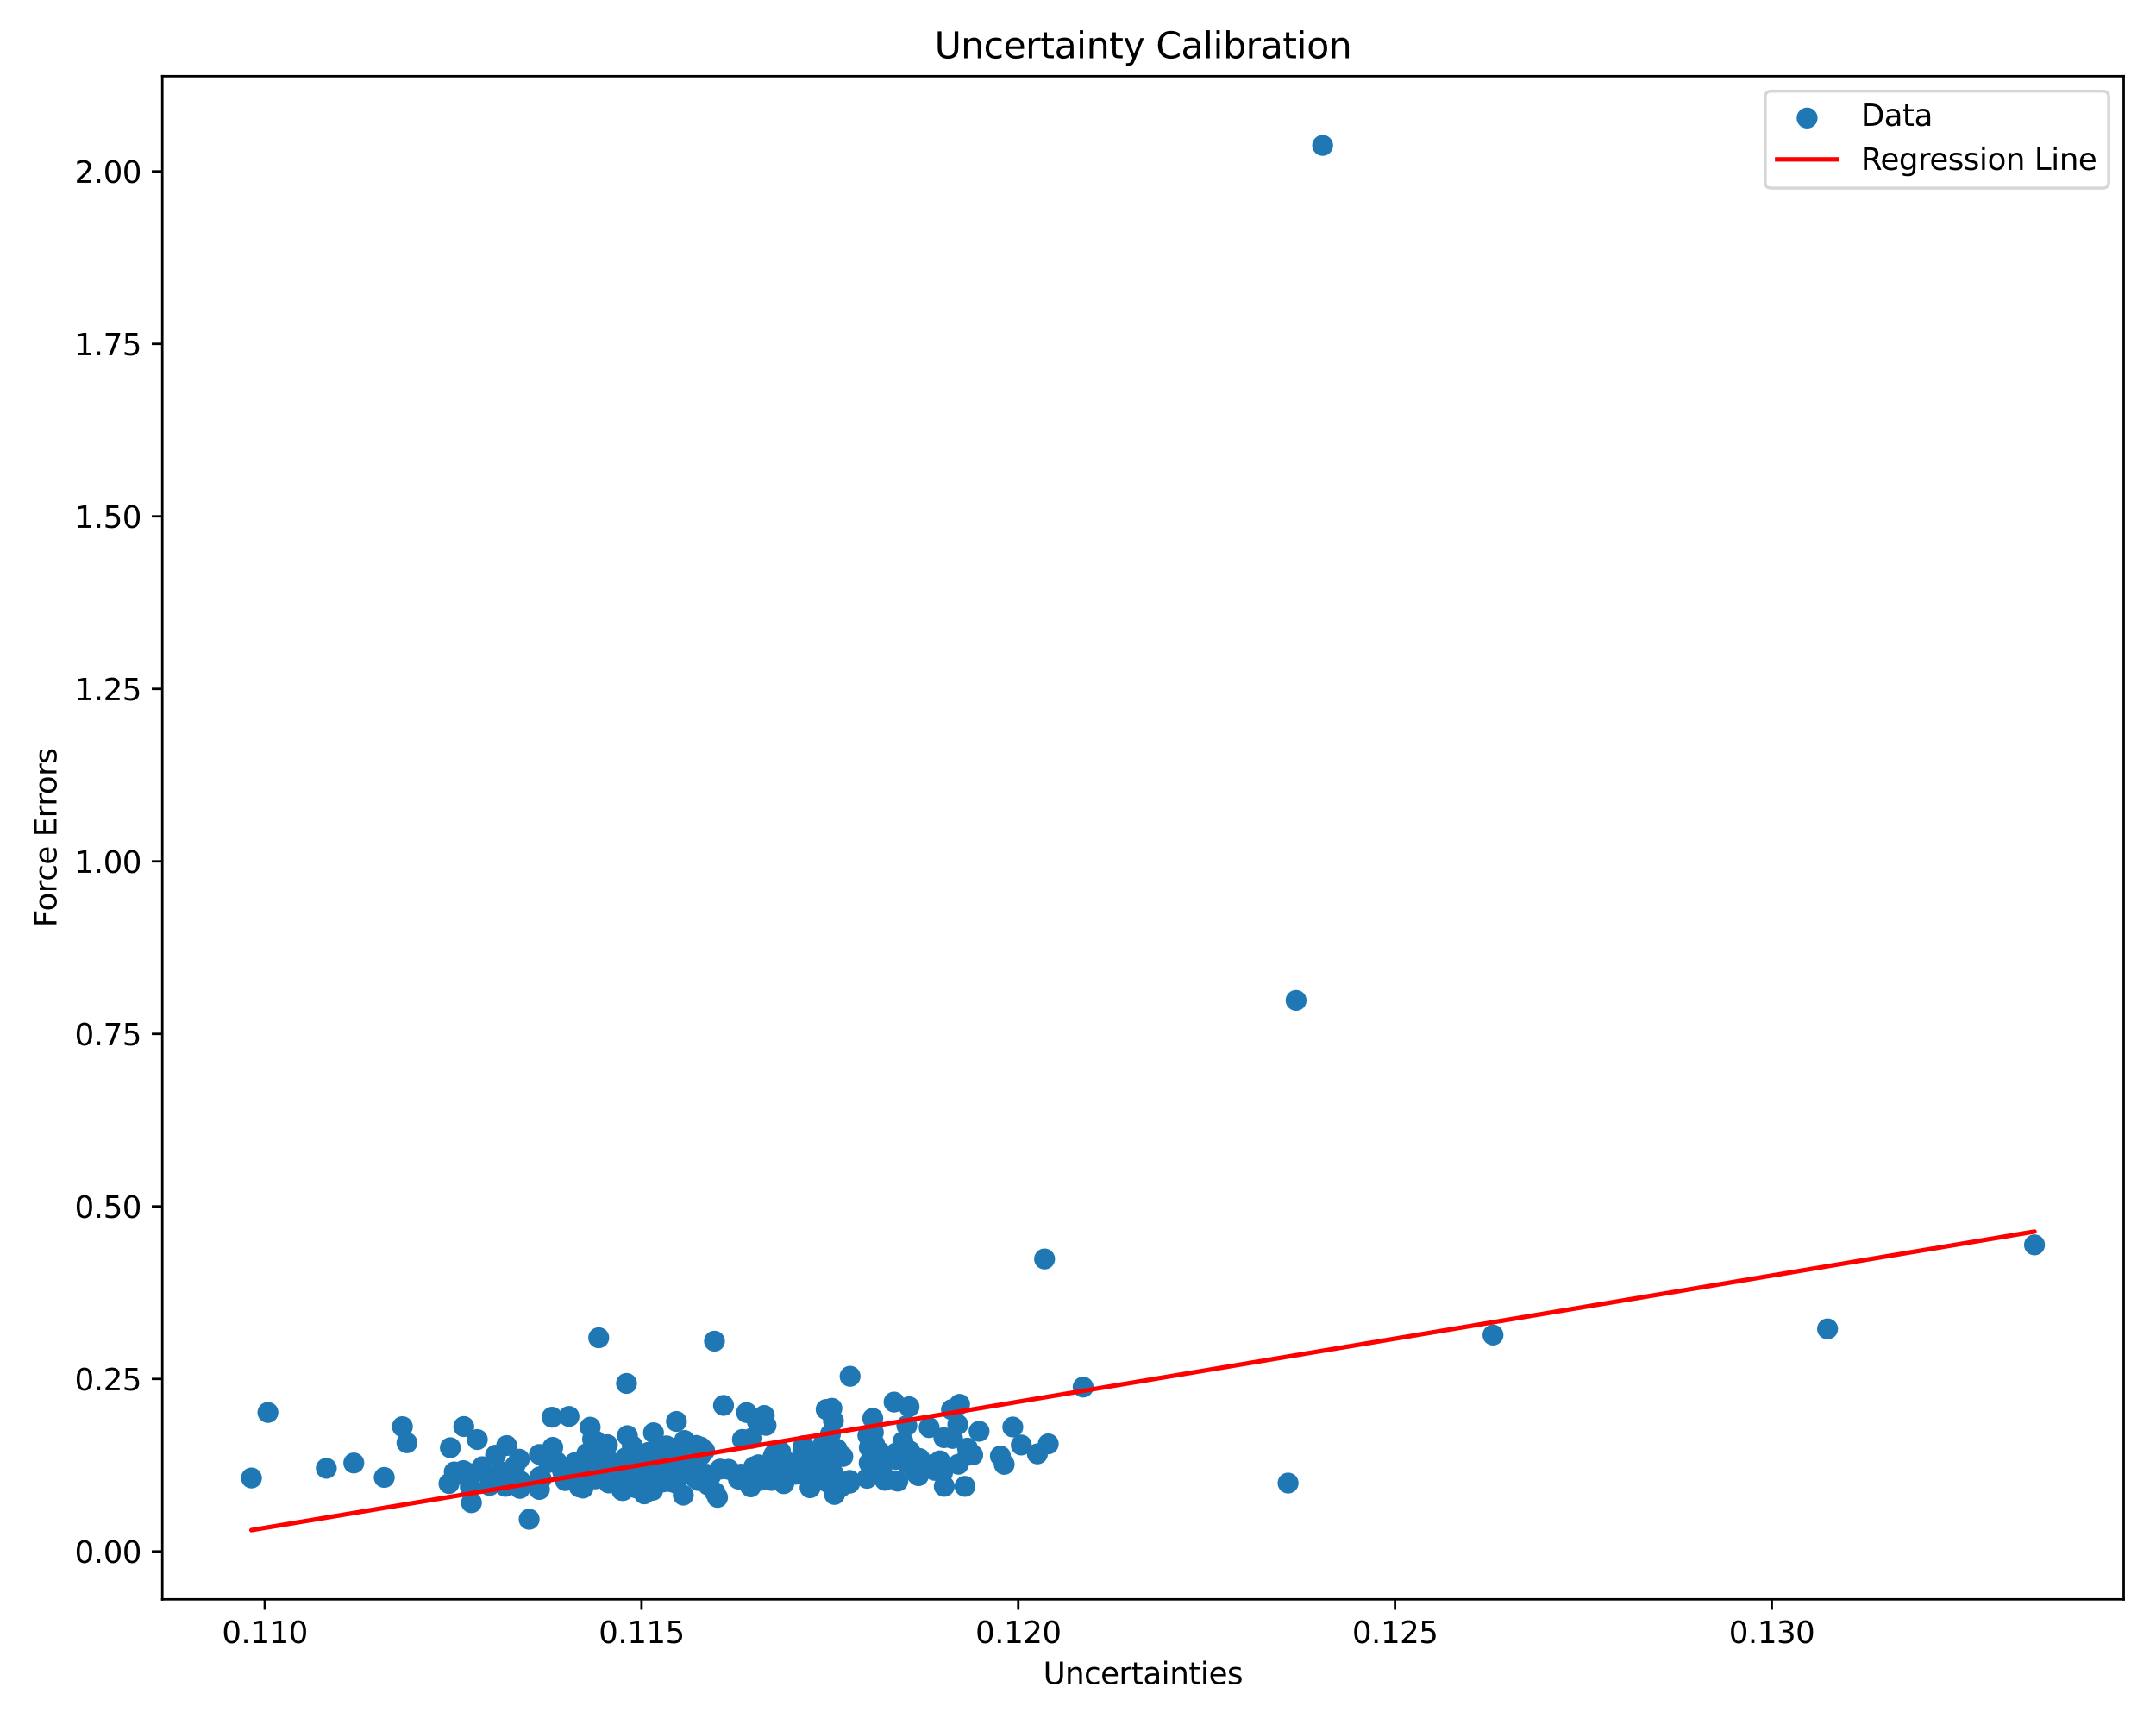 <?xml version="1.0" encoding="utf-8" standalone="no"?>
<!DOCTYPE svg PUBLIC "-//W3C//DTD SVG 1.1//EN"
  "http://www.w3.org/Graphics/SVG/1.1/DTD/svg11.dtd">
<svg xmlns:xlink="http://www.w3.org/1999/xlink" width="720pt" height="576pt" viewBox="0 0 720 576" xmlns="http://www.w3.org/2000/svg" version="1.1">
 <defs>
  <style type="text/css">*{stroke-linejoin: round; stroke-linecap: butt}</style>
 </defs>
 <g id="figure_1">
  <g id="patch_1">
   <path d="M 0 576 
L 720 576 
L 720 0 
L 0 0 
z
" style="fill: #ffffff"/>
  </g>
  <g id="axes_1">
   <g id="patch_2">
    <path d="M 54.2 534.04 
L 709.2 534.04 
L 709.2 25.44 
L 54.2 25.44 
z
" style="fill: #ffffff"/>
   </g>
   <g id="PathCollection_1">
    <defs>
     <path id="mfb3b7085a2" d="M 0 3 
C 0.796 3 1.559 2.684 2.121 2.121 
C 2.684 1.559 3 0.796 3 0 
C 3 -0.796 2.684 -1.559 2.121 -2.121 
C 1.559 -2.684 0.796 -3 0 -3 
C -0.796 -3 -1.559 -2.684 -2.121 -2.121 
C -2.684 -1.559 -3 -0.796 -3 0 
C -3 0.796 -2.684 1.559 -2.121 2.121 
C -1.559 2.684 -0.796 3 0 3 
z
" style="stroke: #1f77b4"/>
    </defs>
    <g clip-path="url(#p551c40f879)">
     <use xlink:href="#mfb3b7085a2" x="154.751" y="491.063" style="fill: #1f77b4; stroke: #1f77b4"/>
     <use xlink:href="#mfb3b7085a2" x="197.145" y="490.647" style="fill: #1f77b4; stroke: #1f77b4"/>
     <use xlink:href="#mfb3b7085a2" x="323.086" y="483.551" style="fill: #1f77b4; stroke: #1f77b4"/>
     <use xlink:href="#mfb3b7085a2" x="188.054" y="491.786" style="fill: #1f77b4; stroke: #1f77b4"/>
     <use xlink:href="#mfb3b7085a2" x="221.196" y="489.85" style="fill: #1f77b4; stroke: #1f77b4"/>
     <use xlink:href="#mfb3b7085a2" x="209.722" y="492.054" style="fill: #1f77b4; stroke: #1f77b4"/>
     <use xlink:href="#mfb3b7085a2" x="299.818" y="494.572" style="fill: #1f77b4; stroke: #1f77b4"/>
     <use xlink:href="#mfb3b7085a2" x="243.31" y="490.627" style="fill: #1f77b4; stroke: #1f77b4"/>
     <use xlink:href="#mfb3b7085a2" x="361.715" y="463.162" style="fill: #1f77b4; stroke: #1f77b4"/>
     <use xlink:href="#mfb3b7085a2" x="218.993" y="485.106" style="fill: #1f77b4; stroke: #1f77b4"/>
     <use xlink:href="#mfb3b7085a2" x="299.684" y="485.17" style="fill: #1f77b4; stroke: #1f77b4"/>
     <use xlink:href="#mfb3b7085a2" x="303.024" y="488.7" style="fill: #1f77b4; stroke: #1f77b4"/>
     <use xlink:href="#mfb3b7085a2" x="191.927" y="488.414" style="fill: #1f77b4; stroke: #1f77b4"/>
     <use xlink:href="#mfb3b7085a2" x="188.784" y="494.39" style="fill: #1f77b4; stroke: #1f77b4"/>
     <use xlink:href="#mfb3b7085a2" x="193.306" y="490.837" style="fill: #1f77b4; stroke: #1f77b4"/>
     <use xlink:href="#mfb3b7085a2" x="195.043" y="493.165" style="fill: #1f77b4; stroke: #1f77b4"/>
     <use xlink:href="#mfb3b7085a2" x="163.491" y="496.031" style="fill: #1f77b4; stroke: #1f77b4"/>
     <use xlink:href="#mfb3b7085a2" x="301.539" y="481.338" style="fill: #1f77b4; stroke: #1f77b4"/>
     <use xlink:href="#mfb3b7085a2" x="171.907" y="489.589" style="fill: #1f77b4; stroke: #1f77b4"/>
     <use xlink:href="#mfb3b7085a2" x="277.332" y="478.87" style="fill: #1f77b4; stroke: #1f77b4"/>
     <use xlink:href="#mfb3b7085a2" x="259.261" y="489.686" style="fill: #1f77b4; stroke: #1f77b4"/>
     <use xlink:href="#mfb3b7085a2" x="290.251" y="488.476" style="fill: #1f77b4; stroke: #1f77b4"/>
     <use xlink:href="#mfb3b7085a2" x="314.734" y="491.836" style="fill: #1f77b4; stroke: #1f77b4"/>
     <use xlink:href="#mfb3b7085a2" x="292.039" y="482.153" style="fill: #1f77b4; stroke: #1f77b4"/>
     <use xlink:href="#mfb3b7085a2" x="215.159" y="498.829" style="fill: #1f77b4; stroke: #1f77b4"/>
     <use xlink:href="#mfb3b7085a2" x="180.136" y="497.357" style="fill: #1f77b4; stroke: #1f77b4"/>
     <use xlink:href="#mfb3b7085a2" x="203.239" y="495.18" style="fill: #1f77b4; stroke: #1f77b4"/>
     <use xlink:href="#mfb3b7085a2" x="216.223" y="493.645" style="fill: #1f77b4; stroke: #1f77b4"/>
     <use xlink:href="#mfb3b7085a2" x="198.776" y="493.813" style="fill: #1f77b4; stroke: #1f77b4"/>
     <use xlink:href="#mfb3b7085a2" x="295.516" y="494.299" style="fill: #1f77b4; stroke: #1f77b4"/>
     <use xlink:href="#mfb3b7085a2" x="167.497" y="491.516" style="fill: #1f77b4; stroke: #1f77b4"/>
     <use xlink:href="#mfb3b7085a2" x="194.711" y="496.895" style="fill: #1f77b4; stroke: #1f77b4"/>
     <use xlink:href="#mfb3b7085a2" x="202.647" y="486.77" style="fill: #1f77b4; stroke: #1f77b4"/>
     <use xlink:href="#mfb3b7085a2" x="163.745" y="493.989" style="fill: #1f77b4; stroke: #1f77b4"/>
     <use xlink:href="#mfb3b7085a2" x="188.919" y="492.996" style="fill: #1f77b4; stroke: #1f77b4"/>
     <use xlink:href="#mfb3b7085a2" x="228.592" y="480.985" style="fill: #1f77b4; stroke: #1f77b4"/>
     <use xlink:href="#mfb3b7085a2" x="212.208" y="496.771" style="fill: #1f77b4; stroke: #1f77b4"/>
     <use xlink:href="#mfb3b7085a2" x="211.934" y="494.602" style="fill: #1f77b4; stroke: #1f77b4"/>
     <use xlink:href="#mfb3b7085a2" x="197.624" y="493.731" style="fill: #1f77b4; stroke: #1f77b4"/>
     <use xlink:href="#mfb3b7085a2" x="320.021" y="488.935" style="fill: #1f77b4; stroke: #1f77b4"/>
     <use xlink:href="#mfb3b7085a2" x="274.101" y="491.233" style="fill: #1f77b4; stroke: #1f77b4"/>
     <use xlink:href="#mfb3b7085a2" x="210.151" y="488.509" style="fill: #1f77b4; stroke: #1f77b4"/>
     <use xlink:href="#mfb3b7085a2" x="211.952" y="493.546" style="fill: #1f77b4; stroke: #1f77b4"/>
     <use xlink:href="#mfb3b7085a2" x="230.446" y="490.575" style="fill: #1f77b4; stroke: #1f77b4"/>
     <use xlink:href="#mfb3b7085a2" x="250.677" y="496.483" style="fill: #1f77b4; stroke: #1f77b4"/>
     <use xlink:href="#mfb3b7085a2" x="214.115" y="490.766" style="fill: #1f77b4; stroke: #1f77b4"/>
     <use xlink:href="#mfb3b7085a2" x="498.586" y="445.778" style="fill: #1f77b4; stroke: #1f77b4"/>
     <use xlink:href="#mfb3b7085a2" x="246.584" y="493.875" style="fill: #1f77b4; stroke: #1f77b4"/>
     <use xlink:href="#mfb3b7085a2" x="335.351" y="488.968" style="fill: #1f77b4; stroke: #1f77b4"/>
     <use xlink:href="#mfb3b7085a2" x="271.98" y="494.856" style="fill: #1f77b4; stroke: #1f77b4"/>
     <use xlink:href="#mfb3b7085a2" x="236.46" y="495.873" style="fill: #1f77b4; stroke: #1f77b4"/>
     <use xlink:href="#mfb3b7085a2" x="216.554" y="484.975" style="fill: #1f77b4; stroke: #1f77b4"/>
     <use xlink:href="#mfb3b7085a2" x="259.838" y="486.141" style="fill: #1f77b4; stroke: #1f77b4"/>
     <use xlink:href="#mfb3b7085a2" x="265.315" y="488.661" style="fill: #1f77b4; stroke: #1f77b4"/>
     <use xlink:href="#mfb3b7085a2" x="251.743" y="489.773" style="fill: #1f77b4; stroke: #1f77b4"/>
     <use xlink:href="#mfb3b7085a2" x="208.916" y="486.759" style="fill: #1f77b4; stroke: #1f77b4"/>
     <use xlink:href="#mfb3b7085a2" x="209.516" y="479.377" style="fill: #1f77b4; stroke: #1f77b4"/>
     <use xlink:href="#mfb3b7085a2" x="265.776" y="492.274" style="fill: #1f77b4; stroke: #1f77b4"/>
     <use xlink:href="#mfb3b7085a2" x="253.849" y="494.331" style="fill: #1f77b4; stroke: #1f77b4"/>
     <use xlink:href="#mfb3b7085a2" x="275.896" y="470.643" style="fill: #1f77b4; stroke: #1f77b4"/>
     <use xlink:href="#mfb3b7085a2" x="134.378" y="476.377" style="fill: #1f77b4; stroke: #1f77b4"/>
     <use xlink:href="#mfb3b7085a2" x="208.17" y="493.206" style="fill: #1f77b4; stroke: #1f77b4"/>
     <use xlink:href="#mfb3b7085a2" x="277.817" y="470.245" style="fill: #1f77b4; stroke: #1f77b4"/>
     <use xlink:href="#mfb3b7085a2" x="291.655" y="478.29" style="fill: #1f77b4; stroke: #1f77b4"/>
     <use xlink:href="#mfb3b7085a2" x="225.891" y="474.634" style="fill: #1f77b4; stroke: #1f77b4"/>
     <use xlink:href="#mfb3b7085a2" x="610.319" y="443.734" style="fill: #1f77b4; stroke: #1f77b4"/>
     <use xlink:href="#mfb3b7085a2" x="207.679" y="497.687" style="fill: #1f77b4; stroke: #1f77b4"/>
     <use xlink:href="#mfb3b7085a2" x="233.16" y="494.347" style="fill: #1f77b4; stroke: #1f77b4"/>
     <use xlink:href="#mfb3b7085a2" x="159.401" y="480.681" style="fill: #1f77b4; stroke: #1f77b4"/>
     <use xlink:href="#mfb3b7085a2" x="318.099" y="480.302" style="fill: #1f77b4; stroke: #1f77b4"/>
     <use xlink:href="#mfb3b7085a2" x="157.444" y="501.773" style="fill: #1f77b4; stroke: #1f77b4"/>
     <use xlink:href="#mfb3b7085a2" x="185.927" y="488.151" style="fill: #1f77b4; stroke: #1f77b4"/>
     <use xlink:href="#mfb3b7085a2" x="211.162" y="482.727" style="fill: #1f77b4; stroke: #1f77b4"/>
     <use xlink:href="#mfb3b7085a2" x="202.838" y="482.399" style="fill: #1f77b4; stroke: #1f77b4"/>
     <use xlink:href="#mfb3b7085a2" x="208.099" y="497.687" style="fill: #1f77b4; stroke: #1f77b4"/>
     <use xlink:href="#mfb3b7085a2" x="220.04" y="483.974" style="fill: #1f77b4; stroke: #1f77b4"/>
     <use xlink:href="#mfb3b7085a2" x="230.669" y="489.405" style="fill: #1f77b4; stroke: #1f77b4"/>
     <use xlink:href="#mfb3b7085a2" x="221.49" y="494.827" style="fill: #1f77b4; stroke: #1f77b4"/>
     <use xlink:href="#mfb3b7085a2" x="89.471" y="471.636" style="fill: #1f77b4; stroke: #1f77b4"/>
     <use xlink:href="#mfb3b7085a2" x="118.148" y="488.512" style="fill: #1f77b4; stroke: #1f77b4"/>
     <use xlink:href="#mfb3b7085a2" x="157.825" y="492.069" style="fill: #1f77b4; stroke: #1f77b4"/>
     <use xlink:href="#mfb3b7085a2" x="294.652" y="492.013" style="fill: #1f77b4; stroke: #1f77b4"/>
     <use xlink:href="#mfb3b7085a2" x="149.942" y="495.373" style="fill: #1f77b4; stroke: #1f77b4"/>
     <use xlink:href="#mfb3b7085a2" x="234.073" y="485.912" style="fill: #1f77b4; stroke: #1f77b4"/>
     <use xlink:href="#mfb3b7085a2" x="350.068" y="482.132" style="fill: #1f77b4; stroke: #1f77b4"/>
     <use xlink:href="#mfb3b7085a2" x="274.015" y="491.968" style="fill: #1f77b4; stroke: #1f77b4"/>
     <use xlink:href="#mfb3b7085a2" x="326.966" y="477.922" style="fill: #1f77b4; stroke: #1f77b4"/>
     <use xlink:href="#mfb3b7085a2" x="303.585" y="469.737" style="fill: #1f77b4; stroke: #1f77b4"/>
     <use xlink:href="#mfb3b7085a2" x="283.892" y="459.555" style="fill: #1f77b4; stroke: #1f77b4"/>
     <use xlink:href="#mfb3b7085a2" x="225.841" y="495.306" style="fill: #1f77b4; stroke: #1f77b4"/>
     <use xlink:href="#mfb3b7085a2" x="236.034" y="492.268" style="fill: #1f77b4; stroke: #1f77b4"/>
     <use xlink:href="#mfb3b7085a2" x="248.536" y="494.277" style="fill: #1f77b4; stroke: #1f77b4"/>
     <use xlink:href="#mfb3b7085a2" x="278.679" y="499.02" style="fill: #1f77b4; stroke: #1f77b4"/>
     <use xlink:href="#mfb3b7085a2" x="235.299" y="484.39" style="fill: #1f77b4; stroke: #1f77b4"/>
     <use xlink:href="#mfb3b7085a2" x="289.559" y="493.634" style="fill: #1f77b4; stroke: #1f77b4"/>
     <use xlink:href="#mfb3b7085a2" x="261.747" y="495.422" style="fill: #1f77b4; stroke: #1f77b4"/>
     <use xlink:href="#mfb3b7085a2" x="315.341" y="496.304" style="fill: #1f77b4; stroke: #1f77b4"/>
     <use xlink:href="#mfb3b7085a2" x="108.974" y="490.286" style="fill: #1f77b4; stroke: #1f77b4"/>
     <use xlink:href="#mfb3b7085a2" x="239.616" y="499.996" style="fill: #1f77b4; stroke: #1f77b4"/>
     <use xlink:href="#mfb3b7085a2" x="226.661" y="484.784" style="fill: #1f77b4; stroke: #1f77b4"/>
     <use xlink:href="#mfb3b7085a2" x="184.137" y="485.576" style="fill: #1f77b4; stroke: #1f77b4"/>
     <use xlink:href="#mfb3b7085a2" x="319.86" y="475.666" style="fill: #1f77b4; stroke: #1f77b4"/>
     <use xlink:href="#mfb3b7085a2" x="280.727" y="496.611" style="fill: #1f77b4; stroke: #1f77b4"/>
     <use xlink:href="#mfb3b7085a2" x="172.403" y="493.937" style="fill: #1f77b4; stroke: #1f77b4"/>
     <use xlink:href="#mfb3b7085a2" x="197.427" y="493.566" style="fill: #1f77b4; stroke: #1f77b4"/>
     <use xlink:href="#mfb3b7085a2" x="270.528" y="496.773" style="fill: #1f77b4; stroke: #1f77b4"/>
     <use xlink:href="#mfb3b7085a2" x="267.336" y="491.656" style="fill: #1f77b4; stroke: #1f77b4"/>
     <use xlink:href="#mfb3b7085a2" x="253.318" y="489.104" style="fill: #1f77b4; stroke: #1f77b4"/>
     <use xlink:href="#mfb3b7085a2" x="203.406" y="492.53" style="fill: #1f77b4; stroke: #1f77b4"/>
     <use xlink:href="#mfb3b7085a2" x="168.778" y="496.314" style="fill: #1f77b4; stroke: #1f77b4"/>
     <use xlink:href="#mfb3b7085a2" x="289.833" y="479.342" style="fill: #1f77b4; stroke: #1f77b4"/>
     <use xlink:href="#mfb3b7085a2" x="151.695" y="491.511" style="fill: #1f77b4; stroke: #1f77b4"/>
     <use xlink:href="#mfb3b7085a2" x="278.332" y="492.117" style="fill: #1f77b4; stroke: #1f77b4"/>
     <use xlink:href="#mfb3b7085a2" x="217.976" y="497.635" style="fill: #1f77b4; stroke: #1f77b4"/>
     <use xlink:href="#mfb3b7085a2" x="222.574" y="482.791" style="fill: #1f77b4; stroke: #1f77b4"/>
     <use xlink:href="#mfb3b7085a2" x="180.12" y="485.667" style="fill: #1f77b4; stroke: #1f77b4"/>
     <use xlink:href="#mfb3b7085a2" x="232.101" y="493.456" style="fill: #1f77b4; stroke: #1f77b4"/>
     <use xlink:href="#mfb3b7085a2" x="219.622" y="489.597" style="fill: #1f77b4; stroke: #1f77b4"/>
     <use xlink:href="#mfb3b7085a2" x="238.788" y="498.337" style="fill: #1f77b4; stroke: #1f77b4"/>
     <use xlink:href="#mfb3b7085a2" x="184.351" y="473.227" style="fill: #1f77b4; stroke: #1f77b4"/>
     <use xlink:href="#mfb3b7085a2" x="299.105" y="485.236" style="fill: #1f77b4; stroke: #1f77b4"/>
     <use xlink:href="#mfb3b7085a2" x="255.829" y="475.942" style="fill: #1f77b4; stroke: #1f77b4"/>
     <use xlink:href="#mfb3b7085a2" x="257.59" y="494.333" style="fill: #1f77b4; stroke: #1f77b4"/>
     <use xlink:href="#mfb3b7085a2" x="270.131" y="487.09" style="fill: #1f77b4; stroke: #1f77b4"/>
     <use xlink:href="#mfb3b7085a2" x="275.091" y="481.616" style="fill: #1f77b4; stroke: #1f77b4"/>
     <use xlink:href="#mfb3b7085a2" x="260.652" y="484.692" style="fill: #1f77b4; stroke: #1f77b4"/>
     <use xlink:href="#mfb3b7085a2" x="128.321" y="493.338" style="fill: #1f77b4; stroke: #1f77b4"/>
     <use xlink:href="#mfb3b7085a2" x="306.717" y="492.739" style="fill: #1f77b4; stroke: #1f77b4"/>
     <use xlink:href="#mfb3b7085a2" x="261.927" y="487.616" style="fill: #1f77b4; stroke: #1f77b4"/>
     <use xlink:href="#mfb3b7085a2" x="150.398" y="483.415" style="fill: #1f77b4; stroke: #1f77b4"/>
     <use xlink:href="#mfb3b7085a2" x="190.013" y="472.959" style="fill: #1f77b4; stroke: #1f77b4"/>
     <use xlink:href="#mfb3b7085a2" x="135.903" y="481.76" style="fill: #1f77b4; stroke: #1f77b4"/>
     <use xlink:href="#mfb3b7085a2" x="219.07" y="486.401" style="fill: #1f77b4; stroke: #1f77b4"/>
     <use xlink:href="#mfb3b7085a2" x="228.184" y="499.253" style="fill: #1f77b4; stroke: #1f77b4"/>
     <use xlink:href="#mfb3b7085a2" x="256.191" y="490.479" style="fill: #1f77b4; stroke: #1f77b4"/>
     <use xlink:href="#mfb3b7085a2" x="272.041" y="486.162" style="fill: #1f77b4; stroke: #1f77b4"/>
     <use xlink:href="#mfb3b7085a2" x="225.153" y="490.092" style="fill: #1f77b4; stroke: #1f77b4"/>
     <use xlink:href="#mfb3b7085a2" x="173.288" y="495.808" style="fill: #1f77b4; stroke: #1f77b4"/>
     <use xlink:href="#mfb3b7085a2" x="268.334" y="482.748" style="fill: #1f77b4; stroke: #1f77b4"/>
     <use xlink:href="#mfb3b7085a2" x="207.28" y="493.648" style="fill: #1f77b4; stroke: #1f77b4"/>
     <use xlink:href="#mfb3b7085a2" x="303.827" y="484.502" style="fill: #1f77b4; stroke: #1f77b4"/>
     <use xlink:href="#mfb3b7085a2" x="348.838" y="420.383" style="fill: #1f77b4; stroke: #1f77b4"/>
     <use xlink:href="#mfb3b7085a2" x="220.023" y="484.864" style="fill: #1f77b4; stroke: #1f77b4"/>
     <use xlink:href="#mfb3b7085a2" x="173.812" y="494.559" style="fill: #1f77b4; stroke: #1f77b4"/>
     <use xlink:href="#mfb3b7085a2" x="197.091" y="476.553" style="fill: #1f77b4; stroke: #1f77b4"/>
     <use xlink:href="#mfb3b7085a2" x="83.973" y="493.518" style="fill: #1f77b4; stroke: #1f77b4"/>
     <use xlink:href="#mfb3b7085a2" x="251.113" y="480.229" style="fill: #1f77b4; stroke: #1f77b4"/>
     <use xlink:href="#mfb3b7085a2" x="324.841" y="485.847" style="fill: #1f77b4; stroke: #1f77b4"/>
     <use xlink:href="#mfb3b7085a2" x="312.086" y="490.947" style="fill: #1f77b4; stroke: #1f77b4"/>
     <use xlink:href="#mfb3b7085a2" x="204.658" y="490.677" style="fill: #1f77b4; stroke: #1f77b4"/>
     <use xlink:href="#mfb3b7085a2" x="229.945" y="489.39" style="fill: #1f77b4; stroke: #1f77b4"/>
     <use xlink:href="#mfb3b7085a2" x="247.46" y="492.24" style="fill: #1f77b4; stroke: #1f77b4"/>
     <use xlink:href="#mfb3b7085a2" x="323.21" y="485.952" style="fill: #1f77b4; stroke: #1f77b4"/>
     <use xlink:href="#mfb3b7085a2" x="184.587" y="483.298" style="fill: #1f77b4; stroke: #1f77b4"/>
     <use xlink:href="#mfb3b7085a2" x="195.561" y="490.795" style="fill: #1f77b4; stroke: #1f77b4"/>
     <use xlink:href="#mfb3b7085a2" x="193.508" y="496.541" style="fill: #1f77b4; stroke: #1f77b4"/>
     <use xlink:href="#mfb3b7085a2" x="302.834" y="475.995" style="fill: #1f77b4; stroke: #1f77b4"/>
     <use xlink:href="#mfb3b7085a2" x="234.028" y="483.21" style="fill: #1f77b4; stroke: #1f77b4"/>
     <use xlink:href="#mfb3b7085a2" x="313.862" y="487.802" style="fill: #1f77b4; stroke: #1f77b4"/>
     <use xlink:href="#mfb3b7085a2" x="216.295" y="485.308" style="fill: #1f77b4; stroke: #1f77b4"/>
     <use xlink:href="#mfb3b7085a2" x="187.817" y="491.04" style="fill: #1f77b4; stroke: #1f77b4"/>
     <use xlink:href="#mfb3b7085a2" x="199.037" y="481.24" style="fill: #1f77b4; stroke: #1f77b4"/>
     <use xlink:href="#mfb3b7085a2" x="241.623" y="469.281" style="fill: #1f77b4; stroke: #1f77b4"/>
     <use xlink:href="#mfb3b7085a2" x="214.997" y="486.936" style="fill: #1f77b4; stroke: #1f77b4"/>
     <use xlink:href="#mfb3b7085a2" x="273.741" y="484.923" style="fill: #1f77b4; stroke: #1f77b4"/>
     <use xlink:href="#mfb3b7085a2" x="315.012" y="489.303" style="fill: #1f77b4; stroke: #1f77b4"/>
     <use xlink:href="#mfb3b7085a2" x="198.49" y="483.806" style="fill: #1f77b4; stroke: #1f77b4"/>
     <use xlink:href="#mfb3b7085a2" x="283.718" y="495.266" style="fill: #1f77b4; stroke: #1f77b4"/>
     <use xlink:href="#mfb3b7085a2" x="215.577" y="495.869" style="fill: #1f77b4; stroke: #1f77b4"/>
     <use xlink:href="#mfb3b7085a2" x="247.938" y="480.646" style="fill: #1f77b4; stroke: #1f77b4"/>
     <use xlink:href="#mfb3b7085a2" x="258.151" y="486.495" style="fill: #1f77b4; stroke: #1f77b4"/>
     <use xlink:href="#mfb3b7085a2" x="293.811" y="484.818" style="fill: #1f77b4; stroke: #1f77b4"/>
     <use xlink:href="#mfb3b7085a2" x="218.235" y="478.418" style="fill: #1f77b4; stroke: #1f77b4"/>
     <use xlink:href="#mfb3b7085a2" x="320.45" y="468.925" style="fill: #1f77b4; stroke: #1f77b4"/>
     <use xlink:href="#mfb3b7085a2" x="209.06" y="496.597" style="fill: #1f77b4; stroke: #1f77b4"/>
     <use xlink:href="#mfb3b7085a2" x="199.864" y="488.17" style="fill: #1f77b4; stroke: #1f77b4"/>
     <use xlink:href="#mfb3b7085a2" x="299.094" y="487.35" style="fill: #1f77b4; stroke: #1f77b4"/>
     <use xlink:href="#mfb3b7085a2" x="180.721" y="493.8" style="fill: #1f77b4; stroke: #1f77b4"/>
     <use xlink:href="#mfb3b7085a2" x="199.938" y="446.691" style="fill: #1f77b4; stroke: #1f77b4"/>
     <use xlink:href="#mfb3b7085a2" x="278.32" y="474.413" style="fill: #1f77b4; stroke: #1f77b4"/>
     <use xlink:href="#mfb3b7085a2" x="232.5" y="482.639" style="fill: #1f77b4; stroke: #1f77b4"/>
     <use xlink:href="#mfb3b7085a2" x="205.929" y="492.933" style="fill: #1f77b4; stroke: #1f77b4"/>
     <use xlink:href="#mfb3b7085a2" x="195.932" y="492.387" style="fill: #1f77b4; stroke: #1f77b4"/>
     <use xlink:href="#mfb3b7085a2" x="173.402" y="487.237" style="fill: #1f77b4; stroke: #1f77b4"/>
     <use xlink:href="#mfb3b7085a2" x="237.247" y="492.944" style="fill: #1f77b4; stroke: #1f77b4"/>
     <use xlink:href="#mfb3b7085a2" x="235.687" y="492.815" style="fill: #1f77b4; stroke: #1f77b4"/>
     <use xlink:href="#mfb3b7085a2" x="216.28" y="487.328" style="fill: #1f77b4; stroke: #1f77b4"/>
     <use xlink:href="#mfb3b7085a2" x="238.597" y="447.827" style="fill: #1f77b4; stroke: #1f77b4"/>
     <use xlink:href="#mfb3b7085a2" x="225.576" y="487.389" style="fill: #1f77b4; stroke: #1f77b4"/>
     <use xlink:href="#mfb3b7085a2" x="430.162" y="495.219" style="fill: #1f77b4; stroke: #1f77b4"/>
     <use xlink:href="#mfb3b7085a2" x="283.766" y="494.33" style="fill: #1f77b4; stroke: #1f77b4"/>
     <use xlink:href="#mfb3b7085a2" x="315.22" y="480.052" style="fill: #1f77b4; stroke: #1f77b4"/>
     <use xlink:href="#mfb3b7085a2" x="180.253" y="493.131" style="fill: #1f77b4; stroke: #1f77b4"/>
     <use xlink:href="#mfb3b7085a2" x="432.836" y="334.045" style="fill: #1f77b4; stroke: #1f77b4"/>
     <use xlink:href="#mfb3b7085a2" x="197.892" y="480.558" style="fill: #1f77b4; stroke: #1f77b4"/>
     <use xlink:href="#mfb3b7085a2" x="156.289" y="493.147" style="fill: #1f77b4; stroke: #1f77b4"/>
     <use xlink:href="#mfb3b7085a2" x="346.438" y="485.475" style="fill: #1f77b4; stroke: #1f77b4"/>
     <use xlink:href="#mfb3b7085a2" x="218.121" y="494.704" style="fill: #1f77b4; stroke: #1f77b4"/>
     <use xlink:href="#mfb3b7085a2" x="334.077" y="486.189" style="fill: #1f77b4; stroke: #1f77b4"/>
     <use xlink:href="#mfb3b7085a2" x="276.206" y="489.34" style="fill: #1f77b4; stroke: #1f77b4"/>
     <use xlink:href="#mfb3b7085a2" x="259.404" y="493.868" style="fill: #1f77b4; stroke: #1f77b4"/>
     <use xlink:href="#mfb3b7085a2" x="291.461" y="473.611" style="fill: #1f77b4; stroke: #1f77b4"/>
     <use xlink:href="#mfb3b7085a2" x="290.309" y="483.361" style="fill: #1f77b4; stroke: #1f77b4"/>
     <use xlink:href="#mfb3b7085a2" x="441.703" y="48.558" style="fill: #1f77b4; stroke: #1f77b4"/>
     <use xlink:href="#mfb3b7085a2" x="176.71" y="507.315" style="fill: #1f77b4; stroke: #1f77b4"/>
     <use xlink:href="#mfb3b7085a2" x="679.427" y="415.681" style="fill: #1f77b4; stroke: #1f77b4"/>
     <use xlink:href="#mfb3b7085a2" x="214.422" y="490.936" style="fill: #1f77b4; stroke: #1f77b4"/>
     <use xlink:href="#mfb3b7085a2" x="209.222" y="461.944" style="fill: #1f77b4; stroke: #1f77b4"/>
     <use xlink:href="#mfb3b7085a2" x="157.064" y="496.572" style="fill: #1f77b4; stroke: #1f77b4"/>
     <use xlink:href="#mfb3b7085a2" x="317.746" y="470.687" style="fill: #1f77b4; stroke: #1f77b4"/>
     <use xlink:href="#mfb3b7085a2" x="240.476" y="490.556" style="fill: #1f77b4; stroke: #1f77b4"/>
     <use xlink:href="#mfb3b7085a2" x="155.652" y="492.943" style="fill: #1f77b4; stroke: #1f77b4"/>
     <use xlink:href="#mfb3b7085a2" x="184.341" y="487.954" style="fill: #1f77b4; stroke: #1f77b4"/>
     <use xlink:href="#mfb3b7085a2" x="293.96" y="485.846" style="fill: #1f77b4; stroke: #1f77b4"/>
     <use xlink:href="#mfb3b7085a2" x="306.142" y="492.169" style="fill: #1f77b4; stroke: #1f77b4"/>
     <use xlink:href="#mfb3b7085a2" x="249.311" y="471.667" style="fill: #1f77b4; stroke: #1f77b4"/>
     <use xlink:href="#mfb3b7085a2" x="195.955" y="485.377" style="fill: #1f77b4; stroke: #1f77b4"/>
     <use xlink:href="#mfb3b7085a2" x="233.023" y="493.593" style="fill: #1f77b4; stroke: #1f77b4"/>
     <use xlink:href="#mfb3b7085a2" x="261.096" y="492.147" style="fill: #1f77b4; stroke: #1f77b4"/>
     <use xlink:href="#mfb3b7085a2" x="310.3" y="476.702" style="fill: #1f77b4; stroke: #1f77b4"/>
     <use xlink:href="#mfb3b7085a2" x="322.244" y="496.313" style="fill: #1f77b4; stroke: #1f77b4"/>
     <use xlink:href="#mfb3b7085a2" x="165.497" y="485.899" style="fill: #1f77b4; stroke: #1f77b4"/>
     <use xlink:href="#mfb3b7085a2" x="276.322" y="494.916" style="fill: #1f77b4; stroke: #1f77b4"/>
     <use xlink:href="#mfb3b7085a2" x="211.566" y="487.304" style="fill: #1f77b4; stroke: #1f77b4"/>
     <use xlink:href="#mfb3b7085a2" x="252.904" y="474.645" style="fill: #1f77b4; stroke: #1f77b4"/>
     <use xlink:href="#mfb3b7085a2" x="169.21" y="482.687" style="fill: #1f77b4; stroke: #1f77b4"/>
     <use xlink:href="#mfb3b7085a2" x="273.909" y="490.215" style="fill: #1f77b4; stroke: #1f77b4"/>
     <use xlink:href="#mfb3b7085a2" x="338.231" y="476.494" style="fill: #1f77b4; stroke: #1f77b4"/>
     <use xlink:href="#mfb3b7085a2" x="341.054" y="482.506" style="fill: #1f77b4; stroke: #1f77b4"/>
     <use xlink:href="#mfb3b7085a2" x="307.102" y="487.01" style="fill: #1f77b4; stroke: #1f77b4"/>
     <use xlink:href="#mfb3b7085a2" x="281.461" y="486.359" style="fill: #1f77b4; stroke: #1f77b4"/>
     <use xlink:href="#mfb3b7085a2" x="227.013" y="492.122" style="fill: #1f77b4; stroke: #1f77b4"/>
     <use xlink:href="#mfb3b7085a2" x="154.878" y="476.342" style="fill: #1f77b4; stroke: #1f77b4"/>
     <use xlink:href="#mfb3b7085a2" x="183.168" y="488.352" style="fill: #1f77b4; stroke: #1f77b4"/>
     <use xlink:href="#mfb3b7085a2" x="309.659" y="489.754" style="fill: #1f77b4; stroke: #1f77b4"/>
     <use xlink:href="#mfb3b7085a2" x="200.812" y="493.217" style="fill: #1f77b4; stroke: #1f77b4"/>
     <use xlink:href="#mfb3b7085a2" x="197.876" y="493.525" style="fill: #1f77b4; stroke: #1f77b4"/>
     <use xlink:href="#mfb3b7085a2" x="226.823" y="489.631" style="fill: #1f77b4; stroke: #1f77b4"/>
     <use xlink:href="#mfb3b7085a2" x="224.206" y="494.808" style="fill: #1f77b4; stroke: #1f77b4"/>
     <use xlink:href="#mfb3b7085a2" x="255.224" y="472.643" style="fill: #1f77b4; stroke: #1f77b4"/>
     <use xlink:href="#mfb3b7085a2" x="230.723" y="488.781" style="fill: #1f77b4; stroke: #1f77b4"/>
     <use xlink:href="#mfb3b7085a2" x="258.496" y="485.643" style="fill: #1f77b4; stroke: #1f77b4"/>
     <use xlink:href="#mfb3b7085a2" x="298.579" y="468.169" style="fill: #1f77b4; stroke: #1f77b4"/>
     <use xlink:href="#mfb3b7085a2" x="173.635" y="496.998" style="fill: #1f77b4; stroke: #1f77b4"/>
     <use xlink:href="#mfb3b7085a2" x="279.537" y="483.883" style="fill: #1f77b4; stroke: #1f77b4"/>
     <use xlink:href="#mfb3b7085a2" x="311.646" y="488.974" style="fill: #1f77b4; stroke: #1f77b4"/>
     <use xlink:href="#mfb3b7085a2" x="268.048" y="485.005" style="fill: #1f77b4; stroke: #1f77b4"/>
     <use xlink:href="#mfb3b7085a2" x="269.166" y="486.825" style="fill: #1f77b4; stroke: #1f77b4"/>
     <use xlink:href="#mfb3b7085a2" x="161.397" y="490.693" style="fill: #1f77b4; stroke: #1f77b4"/>
     <use xlink:href="#mfb3b7085a2" x="161.07" y="489.761" style="fill: #1f77b4; stroke: #1f77b4"/>
     <use xlink:href="#mfb3b7085a2" x="215.882" y="488.295" style="fill: #1f77b4; stroke: #1f77b4"/>
    </g>
   </g>
   <g id="matplotlib.axis_1">
    <g id="xtick_1">
     <g id="line2d_1">
      <defs>
       <path id="m96c849f36b" d="M 0 0 
L 0 3.5 
" style="stroke: #000000; stroke-width: 0.8"/>
      </defs>
      <g>
       <use xlink:href="#m96c849f36b" x="88.43" y="534.04" style="stroke: #000000; stroke-width: 0.8"/>
      </g>
     </g>
     <g id="text_1">
      <!-- 0.110 -->
      <g transform="translate(74.116 548.638) scale(0.1 -0.1)">
       <defs>
        <path id="DejaVuSans-30" d="M 2034 4250 
Q 1547 4250 1301 3770 
Q 1056 3291 1056 2328 
Q 1056 1369 1301 889 
Q 1547 409 2034 409 
Q 2525 409 2770 889 
Q 3016 1369 3016 2328 
Q 3016 3291 2770 3770 
Q 2525 4250 2034 4250 
z
M 2034 4750 
Q 2819 4750 3233 4129 
Q 3647 3509 3647 2328 
Q 3647 1150 3233 529 
Q 2819 -91 2034 -91 
Q 1250 -91 836 529 
Q 422 1150 422 2328 
Q 422 3509 836 4129 
Q 1250 4750 2034 4750 
z
" transform="scale(0.016)"/>
        <path id="DejaVuSans-2e" d="M 684 794 
L 1344 794 
L 1344 0 
L 684 0 
L 684 794 
z
" transform="scale(0.016)"/>
        <path id="DejaVuSans-31" d="M 794 531 
L 1825 531 
L 1825 4091 
L 703 3866 
L 703 4441 
L 1819 4666 
L 2450 4666 
L 2450 531 
L 3481 531 
L 3481 0 
L 794 0 
L 794 531 
z
" transform="scale(0.016)"/>
       </defs>
       <use xlink:href="#DejaVuSans-30"/>
       <use xlink:href="#DejaVuSans-2e" x="63.623"/>
       <use xlink:href="#DejaVuSans-31" x="95.41"/>
       <use xlink:href="#DejaVuSans-31" x="159.033"/>
       <use xlink:href="#DejaVuSans-30" x="222.656"/>
      </g>
     </g>
    </g>
    <g id="xtick_2">
     <g id="line2d_2">
      <g>
       <use xlink:href="#m96c849f36b" x="214.245" y="534.04" style="stroke: #000000; stroke-width: 0.8"/>
      </g>
     </g>
     <g id="text_2">
      <!-- 0.115 -->
      <g transform="translate(199.931 548.638) scale(0.1 -0.1)">
       <defs>
        <path id="DejaVuSans-35" d="M 691 4666 
L 3169 4666 
L 3169 4134 
L 1269 4134 
L 1269 2991 
Q 1406 3038 1543 3061 
Q 1681 3084 1819 3084 
Q 2600 3084 3056 2656 
Q 3513 2228 3513 1497 
Q 3513 744 3044 326 
Q 2575 -91 1722 -91 
Q 1428 -91 1123 -41 
Q 819 9 494 109 
L 494 744 
Q 775 591 1075 516 
Q 1375 441 1709 441 
Q 2250 441 2565 725 
Q 2881 1009 2881 1497 
Q 2881 1984 2565 2268 
Q 2250 2553 1709 2553 
Q 1456 2553 1204 2497 
Q 953 2441 691 2322 
L 691 4666 
z
" transform="scale(0.016)"/>
       </defs>
       <use xlink:href="#DejaVuSans-30"/>
       <use xlink:href="#DejaVuSans-2e" x="63.623"/>
       <use xlink:href="#DejaVuSans-31" x="95.41"/>
       <use xlink:href="#DejaVuSans-31" x="159.033"/>
       <use xlink:href="#DejaVuSans-35" x="222.656"/>
      </g>
     </g>
    </g>
    <g id="xtick_3">
     <g id="line2d_3">
      <g>
       <use xlink:href="#m96c849f36b" x="340.059" y="534.04" style="stroke: #000000; stroke-width: 0.8"/>
      </g>
     </g>
     <g id="text_3">
      <!-- 0.120 -->
      <g transform="translate(325.745 548.638) scale(0.1 -0.1)">
       <defs>
        <path id="DejaVuSans-32" d="M 1228 531 
L 3431 531 
L 3431 0 
L 469 0 
L 469 531 
Q 828 903 1448 1529 
Q 2069 2156 2228 2338 
Q 2531 2678 2651 2914 
Q 2772 3150 2772 3378 
Q 2772 3750 2511 3984 
Q 2250 4219 1831 4219 
Q 1534 4219 1204 4116 
Q 875 4013 500 3803 
L 500 4441 
Q 881 4594 1212 4672 
Q 1544 4750 1819 4750 
Q 2544 4750 2975 4387 
Q 3406 4025 3406 3419 
Q 3406 3131 3298 2873 
Q 3191 2616 2906 2266 
Q 2828 2175 2409 1742 
Q 1991 1309 1228 531 
z
" transform="scale(0.016)"/>
       </defs>
       <use xlink:href="#DejaVuSans-30"/>
       <use xlink:href="#DejaVuSans-2e" x="63.623"/>
       <use xlink:href="#DejaVuSans-31" x="95.41"/>
       <use xlink:href="#DejaVuSans-32" x="159.033"/>
       <use xlink:href="#DejaVuSans-30" x="222.656"/>
      </g>
     </g>
    </g>
    <g id="xtick_4">
     <g id="line2d_4">
      <g>
       <use xlink:href="#m96c849f36b" x="465.874" y="534.04" style="stroke: #000000; stroke-width: 0.8"/>
      </g>
     </g>
     <g id="text_4">
      <!-- 0.125 -->
      <g transform="translate(451.56 548.638) scale(0.1 -0.1)">
       <use xlink:href="#DejaVuSans-30"/>
       <use xlink:href="#DejaVuSans-2e" x="63.623"/>
       <use xlink:href="#DejaVuSans-31" x="95.41"/>
       <use xlink:href="#DejaVuSans-32" x="159.033"/>
       <use xlink:href="#DejaVuSans-35" x="222.656"/>
      </g>
     </g>
    </g>
    <g id="xtick_5">
     <g id="line2d_5">
      <g>
       <use xlink:href="#m96c849f36b" x="591.689" y="534.04" style="stroke: #000000; stroke-width: 0.8"/>
      </g>
     </g>
     <g id="text_5">
      <!-- 0.130 -->
      <g transform="translate(577.375 548.638) scale(0.1 -0.1)">
       <defs>
        <path id="DejaVuSans-33" d="M 2597 2516 
Q 3050 2419 3304 2112 
Q 3559 1806 3559 1356 
Q 3559 666 3084 287 
Q 2609 -91 1734 -91 
Q 1441 -91 1130 -33 
Q 819 25 488 141 
L 488 750 
Q 750 597 1062 519 
Q 1375 441 1716 441 
Q 2309 441 2620 675 
Q 2931 909 2931 1356 
Q 2931 1769 2642 2001 
Q 2353 2234 1838 2234 
L 1294 2234 
L 1294 2753 
L 1863 2753 
Q 2328 2753 2575 2939 
Q 2822 3125 2822 3475 
Q 2822 3834 2567 4026 
Q 2313 4219 1838 4219 
Q 1578 4219 1281 4162 
Q 984 4106 628 3988 
L 628 4550 
Q 988 4650 1302 4700 
Q 1616 4750 1894 4750 
Q 2613 4750 3031 4423 
Q 3450 4097 3450 3541 
Q 3450 3153 3228 2886 
Q 3006 2619 2597 2516 
z
" transform="scale(0.016)"/>
       </defs>
       <use xlink:href="#DejaVuSans-30"/>
       <use xlink:href="#DejaVuSans-2e" x="63.623"/>
       <use xlink:href="#DejaVuSans-31" x="95.41"/>
       <use xlink:href="#DejaVuSans-33" x="159.033"/>
       <use xlink:href="#DejaVuSans-30" x="222.656"/>
      </g>
     </g>
    </g>
    <g id="text_6">
     <!-- Uncertainties -->
     <g transform="translate(348.378 562.317) scale(0.1 -0.1)">
      <defs>
       <path id="DejaVuSans-55" d="M 556 4666 
L 1191 4666 
L 1191 1831 
Q 1191 1081 1462 751 
Q 1734 422 2344 422 
Q 2950 422 3222 751 
Q 3494 1081 3494 1831 
L 3494 4666 
L 4128 4666 
L 4128 1753 
Q 4128 841 3676 375 
Q 3225 -91 2344 -91 
Q 1459 -91 1007 375 
Q 556 841 556 1753 
L 556 4666 
z
" transform="scale(0.016)"/>
       <path id="DejaVuSans-6e" d="M 3513 2113 
L 3513 0 
L 2938 0 
L 2938 2094 
Q 2938 2591 2744 2837 
Q 2550 3084 2163 3084 
Q 1697 3084 1428 2787 
Q 1159 2491 1159 1978 
L 1159 0 
L 581 0 
L 581 3500 
L 1159 3500 
L 1159 2956 
Q 1366 3272 1645 3428 
Q 1925 3584 2291 3584 
Q 2894 3584 3203 3211 
Q 3513 2838 3513 2113 
z
" transform="scale(0.016)"/>
       <path id="DejaVuSans-63" d="M 3122 3366 
L 3122 2828 
Q 2878 2963 2633 3030 
Q 2388 3097 2138 3097 
Q 1578 3097 1268 2742 
Q 959 2388 959 1747 
Q 959 1106 1268 751 
Q 1578 397 2138 397 
Q 2388 397 2633 464 
Q 2878 531 3122 666 
L 3122 134 
Q 2881 22 2623 -34 
Q 2366 -91 2075 -91 
Q 1284 -91 818 406 
Q 353 903 353 1747 
Q 353 2603 823 3093 
Q 1294 3584 2113 3584 
Q 2378 3584 2631 3529 
Q 2884 3475 3122 3366 
z
" transform="scale(0.016)"/>
       <path id="DejaVuSans-65" d="M 3597 1894 
L 3597 1613 
L 953 1613 
Q 991 1019 1311 708 
Q 1631 397 2203 397 
Q 2534 397 2845 478 
Q 3156 559 3463 722 
L 3463 178 
Q 3153 47 2828 -22 
Q 2503 -91 2169 -91 
Q 1331 -91 842 396 
Q 353 884 353 1716 
Q 353 2575 817 3079 
Q 1281 3584 2069 3584 
Q 2775 3584 3186 3129 
Q 3597 2675 3597 1894 
z
M 3022 2063 
Q 3016 2534 2758 2815 
Q 2500 3097 2075 3097 
Q 1594 3097 1305 2825 
Q 1016 2553 972 2059 
L 3022 2063 
z
" transform="scale(0.016)"/>
       <path id="DejaVuSans-72" d="M 2631 2963 
Q 2534 3019 2420 3045 
Q 2306 3072 2169 3072 
Q 1681 3072 1420 2755 
Q 1159 2438 1159 1844 
L 1159 0 
L 581 0 
L 581 3500 
L 1159 3500 
L 1159 2956 
Q 1341 3275 1631 3429 
Q 1922 3584 2338 3584 
Q 2397 3584 2469 3576 
Q 2541 3569 2628 3553 
L 2631 2963 
z
" transform="scale(0.016)"/>
       <path id="DejaVuSans-74" d="M 1172 4494 
L 1172 3500 
L 2356 3500 
L 2356 3053 
L 1172 3053 
L 1172 1153 
Q 1172 725 1289 603 
Q 1406 481 1766 481 
L 2356 481 
L 2356 0 
L 1766 0 
Q 1100 0 847 248 
Q 594 497 594 1153 
L 594 3053 
L 172 3053 
L 172 3500 
L 594 3500 
L 594 4494 
L 1172 4494 
z
" transform="scale(0.016)"/>
       <path id="DejaVuSans-61" d="M 2194 1759 
Q 1497 1759 1228 1600 
Q 959 1441 959 1056 
Q 959 750 1161 570 
Q 1363 391 1709 391 
Q 2188 391 2477 730 
Q 2766 1069 2766 1631 
L 2766 1759 
L 2194 1759 
z
M 3341 1997 
L 3341 0 
L 2766 0 
L 2766 531 
Q 2569 213 2275 61 
Q 1981 -91 1556 -91 
Q 1019 -91 701 211 
Q 384 513 384 1019 
Q 384 1609 779 1909 
Q 1175 2209 1959 2209 
L 2766 2209 
L 2766 2266 
Q 2766 2663 2505 2880 
Q 2244 3097 1772 3097 
Q 1472 3097 1187 3025 
Q 903 2953 641 2809 
L 641 3341 
Q 956 3463 1253 3523 
Q 1550 3584 1831 3584 
Q 2591 3584 2966 3190 
Q 3341 2797 3341 1997 
z
" transform="scale(0.016)"/>
       <path id="DejaVuSans-69" d="M 603 3500 
L 1178 3500 
L 1178 0 
L 603 0 
L 603 3500 
z
M 603 4863 
L 1178 4863 
L 1178 4134 
L 603 4134 
L 603 4863 
z
" transform="scale(0.016)"/>
       <path id="DejaVuSans-73" d="M 2834 3397 
L 2834 2853 
Q 2591 2978 2328 3040 
Q 2066 3103 1784 3103 
Q 1356 3103 1142 2972 
Q 928 2841 928 2578 
Q 928 2378 1081 2264 
Q 1234 2150 1697 2047 
L 1894 2003 
Q 2506 1872 2764 1633 
Q 3022 1394 3022 966 
Q 3022 478 2636 193 
Q 2250 -91 1575 -91 
Q 1294 -91 989 -36 
Q 684 19 347 128 
L 347 722 
Q 666 556 975 473 
Q 1284 391 1588 391 
Q 1994 391 2212 530 
Q 2431 669 2431 922 
Q 2431 1156 2273 1281 
Q 2116 1406 1581 1522 
L 1381 1569 
Q 847 1681 609 1914 
Q 372 2147 372 2553 
Q 372 3047 722 3315 
Q 1072 3584 1716 3584 
Q 2034 3584 2315 3537 
Q 2597 3491 2834 3397 
z
" transform="scale(0.016)"/>
      </defs>
      <use xlink:href="#DejaVuSans-55"/>
      <use xlink:href="#DejaVuSans-6e" x="73.193"/>
      <use xlink:href="#DejaVuSans-63" x="136.572"/>
      <use xlink:href="#DejaVuSans-65" x="191.553"/>
      <use xlink:href="#DejaVuSans-72" x="253.076"/>
      <use xlink:href="#DejaVuSans-74" x="294.189"/>
      <use xlink:href="#DejaVuSans-61" x="333.398"/>
      <use xlink:href="#DejaVuSans-69" x="394.678"/>
      <use xlink:href="#DejaVuSans-6e" x="422.461"/>
      <use xlink:href="#DejaVuSans-74" x="485.84"/>
      <use xlink:href="#DejaVuSans-69" x="525.049"/>
      <use xlink:href="#DejaVuSans-65" x="552.832"/>
      <use xlink:href="#DejaVuSans-73" x="614.355"/>
     </g>
    </g>
   </g>
   <g id="matplotlib.axis_2">
    <g id="ytick_1">
     <g id="line2d_6">
      <defs>
       <path id="med1ce722cf" d="M 0 0 
L -3.5 0 
" style="stroke: #000000; stroke-width: 0.8"/>
      </defs>
      <g>
       <use xlink:href="#med1ce722cf" x="54.2" y="518.043" style="stroke: #000000; stroke-width: 0.8"/>
      </g>
     </g>
     <g id="text_7">
      <!-- 0.00 -->
      <g transform="translate(24.934 521.843) scale(0.1 -0.1)">
       <use xlink:href="#DejaVuSans-30"/>
       <use xlink:href="#DejaVuSans-2e" x="63.623"/>
       <use xlink:href="#DejaVuSans-30" x="95.41"/>
       <use xlink:href="#DejaVuSans-30" x="159.033"/>
      </g>
     </g>
    </g>
    <g id="ytick_2">
     <g id="line2d_7">
      <g>
       <use xlink:href="#med1ce722cf" x="54.2" y="460.442" style="stroke: #000000; stroke-width: 0.8"/>
      </g>
     </g>
     <g id="text_8">
      <!-- 0.25 -->
      <g transform="translate(24.934 464.242) scale(0.1 -0.1)">
       <use xlink:href="#DejaVuSans-30"/>
       <use xlink:href="#DejaVuSans-2e" x="63.623"/>
       <use xlink:href="#DejaVuSans-32" x="95.41"/>
       <use xlink:href="#DejaVuSans-35" x="159.033"/>
      </g>
     </g>
    </g>
    <g id="ytick_3">
     <g id="line2d_8">
      <g>
       <use xlink:href="#med1ce722cf" x="54.2" y="402.841" style="stroke: #000000; stroke-width: 0.8"/>
      </g>
     </g>
     <g id="text_9">
      <!-- 0.50 -->
      <g transform="translate(24.934 406.641) scale(0.1 -0.1)">
       <use xlink:href="#DejaVuSans-30"/>
       <use xlink:href="#DejaVuSans-2e" x="63.623"/>
       <use xlink:href="#DejaVuSans-35" x="95.41"/>
       <use xlink:href="#DejaVuSans-30" x="159.033"/>
      </g>
     </g>
    </g>
    <g id="ytick_4">
     <g id="line2d_9">
      <g>
       <use xlink:href="#med1ce722cf" x="54.2" y="345.24" style="stroke: #000000; stroke-width: 0.8"/>
      </g>
     </g>
     <g id="text_10">
      <!-- 0.75 -->
      <g transform="translate(24.934 349.039) scale(0.1 -0.1)">
       <defs>
        <path id="DejaVuSans-37" d="M 525 4666 
L 3525 4666 
L 3525 4397 
L 1831 0 
L 1172 0 
L 2766 4134 
L 525 4134 
L 525 4666 
z
" transform="scale(0.016)"/>
       </defs>
       <use xlink:href="#DejaVuSans-30"/>
       <use xlink:href="#DejaVuSans-2e" x="63.623"/>
       <use xlink:href="#DejaVuSans-37" x="95.41"/>
       <use xlink:href="#DejaVuSans-35" x="159.033"/>
      </g>
     </g>
    </g>
    <g id="ytick_5">
     <g id="line2d_10">
      <g>
       <use xlink:href="#med1ce722cf" x="54.2" y="287.639" style="stroke: #000000; stroke-width: 0.8"/>
      </g>
     </g>
     <g id="text_11">
      <!-- 1.00 -->
      <g transform="translate(24.934 291.438) scale(0.1 -0.1)">
       <use xlink:href="#DejaVuSans-31"/>
       <use xlink:href="#DejaVuSans-2e" x="63.623"/>
       <use xlink:href="#DejaVuSans-30" x="95.41"/>
       <use xlink:href="#DejaVuSans-30" x="159.033"/>
      </g>
     </g>
    </g>
    <g id="ytick_6">
     <g id="line2d_11">
      <g>
       <use xlink:href="#med1ce722cf" x="54.2" y="230.038" style="stroke: #000000; stroke-width: 0.8"/>
      </g>
     </g>
     <g id="text_12">
      <!-- 1.25 -->
      <g transform="translate(24.934 233.837) scale(0.1 -0.1)">
       <use xlink:href="#DejaVuSans-31"/>
       <use xlink:href="#DejaVuSans-2e" x="63.623"/>
       <use xlink:href="#DejaVuSans-32" x="95.41"/>
       <use xlink:href="#DejaVuSans-35" x="159.033"/>
      </g>
     </g>
    </g>
    <g id="ytick_7">
     <g id="line2d_12">
      <g>
       <use xlink:href="#med1ce722cf" x="54.2" y="172.437" style="stroke: #000000; stroke-width: 0.8"/>
      </g>
     </g>
     <g id="text_13">
      <!-- 1.50 -->
      <g transform="translate(24.934 176.236) scale(0.1 -0.1)">
       <use xlink:href="#DejaVuSans-31"/>
       <use xlink:href="#DejaVuSans-2e" x="63.623"/>
       <use xlink:href="#DejaVuSans-35" x="95.41"/>
       <use xlink:href="#DejaVuSans-30" x="159.033"/>
      </g>
     </g>
    </g>
    <g id="ytick_8">
     <g id="line2d_13">
      <g>
       <use xlink:href="#med1ce722cf" x="54.2" y="114.836" style="stroke: #000000; stroke-width: 0.8"/>
      </g>
     </g>
     <g id="text_14">
      <!-- 1.75 -->
      <g transform="translate(24.934 118.635) scale(0.1 -0.1)">
       <use xlink:href="#DejaVuSans-31"/>
       <use xlink:href="#DejaVuSans-2e" x="63.623"/>
       <use xlink:href="#DejaVuSans-37" x="95.41"/>
       <use xlink:href="#DejaVuSans-35" x="159.033"/>
      </g>
     </g>
    </g>
    <g id="ytick_9">
     <g id="line2d_14">
      <g>
       <use xlink:href="#med1ce722cf" x="54.2" y="57.235" style="stroke: #000000; stroke-width: 0.8"/>
      </g>
     </g>
     <g id="text_15">
      <!-- 2.00 -->
      <g transform="translate(24.934 61.034) scale(0.1 -0.1)">
       <use xlink:href="#DejaVuSans-32"/>
       <use xlink:href="#DejaVuSans-2e" x="63.623"/>
       <use xlink:href="#DejaVuSans-30" x="95.41"/>
       <use xlink:href="#DejaVuSans-30" x="159.033"/>
      </g>
     </g>
    </g>
    <g id="text_16">
     <!-- Force Errors -->
     <g transform="translate(18.855 309.642) rotate(-90) scale(0.1 -0.1)">
      <defs>
       <path id="DejaVuSans-46" d="M 628 4666 
L 3309 4666 
L 3309 4134 
L 1259 4134 
L 1259 2759 
L 3109 2759 
L 3109 2228 
L 1259 2228 
L 1259 0 
L 628 0 
L 628 4666 
z
" transform="scale(0.016)"/>
       <path id="DejaVuSans-6f" d="M 1959 3097 
Q 1497 3097 1228 2736 
Q 959 2375 959 1747 
Q 959 1119 1226 758 
Q 1494 397 1959 397 
Q 2419 397 2687 759 
Q 2956 1122 2956 1747 
Q 2956 2369 2687 2733 
Q 2419 3097 1959 3097 
z
M 1959 3584 
Q 2709 3584 3137 3096 
Q 3566 2609 3566 1747 
Q 3566 888 3137 398 
Q 2709 -91 1959 -91 
Q 1206 -91 779 398 
Q 353 888 353 1747 
Q 353 2609 779 3096 
Q 1206 3584 1959 3584 
z
" transform="scale(0.016)"/>
       <path id="DejaVuSans-20" transform="scale(0.016)"/>
       <path id="DejaVuSans-45" d="M 628 4666 
L 3578 4666 
L 3578 4134 
L 1259 4134 
L 1259 2753 
L 3481 2753 
L 3481 2222 
L 1259 2222 
L 1259 531 
L 3634 531 
L 3634 0 
L 628 0 
L 628 4666 
z
" transform="scale(0.016)"/>
      </defs>
      <use xlink:href="#DejaVuSans-46"/>
      <use xlink:href="#DejaVuSans-6f" x="53.895"/>
      <use xlink:href="#DejaVuSans-72" x="115.076"/>
      <use xlink:href="#DejaVuSans-63" x="153.939"/>
      <use xlink:href="#DejaVuSans-65" x="208.92"/>
      <use xlink:href="#DejaVuSans-20" x="270.443"/>
      <use xlink:href="#DejaVuSans-45" x="302.23"/>
      <use xlink:href="#DejaVuSans-72" x="365.414"/>
      <use xlink:href="#DejaVuSans-72" x="404.777"/>
      <use xlink:href="#DejaVuSans-6f" x="443.641"/>
      <use xlink:href="#DejaVuSans-72" x="504.822"/>
      <use xlink:href="#DejaVuSans-73" x="545.936"/>
     </g>
    </g>
   </g>
   <g id="line2d_15">
    <path d="M 154.751 499.071 
L 679.427 411.222 
L 83.973 510.922 
L 215.882 488.836 
" clip-path="url(#p551c40f879)" style="fill: none; stroke: #ff0000; stroke-width: 1.5; stroke-linecap: square"/>
   </g>
   <g id="patch_3">
    <path d="M 54.2 534.04 
L 54.2 25.44 
" style="fill: none; stroke: #000000; stroke-width: 0.8; stroke-linejoin: miter; stroke-linecap: square"/>
   </g>
   <g id="patch_4">
    <path d="M 709.2 534.04 
L 709.2 25.44 
" style="fill: none; stroke: #000000; stroke-width: 0.8; stroke-linejoin: miter; stroke-linecap: square"/>
   </g>
   <g id="patch_5">
    <path d="M 54.2 534.04 
L 709.2 534.04 
" style="fill: none; stroke: #000000; stroke-width: 0.8; stroke-linejoin: miter; stroke-linecap: square"/>
   </g>
   <g id="patch_6">
    <path d="M 54.2 25.44 
L 709.2 25.44 
" style="fill: none; stroke: #000000; stroke-width: 0.8; stroke-linejoin: miter; stroke-linecap: square"/>
   </g>
   <g id="text_17">
    <!-- Uncertainty Calibration -->
    <g transform="translate(312.094 19.44) scale(0.12 -0.12)">
     <defs>
      <path id="DejaVuSans-79" d="M 2059 -325 
Q 1816 -950 1584 -1140 
Q 1353 -1331 966 -1331 
L 506 -1331 
L 506 -850 
L 844 -850 
Q 1081 -850 1212 -737 
Q 1344 -625 1503 -206 
L 1606 56 
L 191 3500 
L 800 3500 
L 1894 763 
L 2988 3500 
L 3597 3500 
L 2059 -325 
z
" transform="scale(0.016)"/>
      <path id="DejaVuSans-43" d="M 4122 4306 
L 4122 3641 
Q 3803 3938 3442 4084 
Q 3081 4231 2675 4231 
Q 1875 4231 1450 3742 
Q 1025 3253 1025 2328 
Q 1025 1406 1450 917 
Q 1875 428 2675 428 
Q 3081 428 3442 575 
Q 3803 722 4122 1019 
L 4122 359 
Q 3791 134 3420 21 
Q 3050 -91 2638 -91 
Q 1578 -91 968 557 
Q 359 1206 359 2328 
Q 359 3453 968 4101 
Q 1578 4750 2638 4750 
Q 3056 4750 3426 4639 
Q 3797 4528 4122 4306 
z
" transform="scale(0.016)"/>
      <path id="DejaVuSans-6c" d="M 603 4863 
L 1178 4863 
L 1178 0 
L 603 0 
L 603 4863 
z
" transform="scale(0.016)"/>
      <path id="DejaVuSans-62" d="M 3116 1747 
Q 3116 2381 2855 2742 
Q 2594 3103 2138 3103 
Q 1681 3103 1420 2742 
Q 1159 2381 1159 1747 
Q 1159 1113 1420 752 
Q 1681 391 2138 391 
Q 2594 391 2855 752 
Q 3116 1113 3116 1747 
z
M 1159 2969 
Q 1341 3281 1617 3432 
Q 1894 3584 2278 3584 
Q 2916 3584 3314 3078 
Q 3713 2572 3713 1747 
Q 3713 922 3314 415 
Q 2916 -91 2278 -91 
Q 1894 -91 1617 61 
Q 1341 213 1159 525 
L 1159 0 
L 581 0 
L 581 4863 
L 1159 4863 
L 1159 2969 
z
" transform="scale(0.016)"/>
     </defs>
     <use xlink:href="#DejaVuSans-55"/>
     <use xlink:href="#DejaVuSans-6e" x="73.193"/>
     <use xlink:href="#DejaVuSans-63" x="136.572"/>
     <use xlink:href="#DejaVuSans-65" x="191.553"/>
     <use xlink:href="#DejaVuSans-72" x="253.076"/>
     <use xlink:href="#DejaVuSans-74" x="294.189"/>
     <use xlink:href="#DejaVuSans-61" x="333.398"/>
     <use xlink:href="#DejaVuSans-69" x="394.678"/>
     <use xlink:href="#DejaVuSans-6e" x="422.461"/>
     <use xlink:href="#DejaVuSans-74" x="485.84"/>
     <use xlink:href="#DejaVuSans-79" x="525.049"/>
     <use xlink:href="#DejaVuSans-20" x="584.229"/>
     <use xlink:href="#DejaVuSans-43" x="616.016"/>
     <use xlink:href="#DejaVuSans-61" x="685.84"/>
     <use xlink:href="#DejaVuSans-6c" x="747.119"/>
     <use xlink:href="#DejaVuSans-69" x="774.902"/>
     <use xlink:href="#DejaVuSans-62" x="802.686"/>
     <use xlink:href="#DejaVuSans-72" x="866.162"/>
     <use xlink:href="#DejaVuSans-61" x="907.275"/>
     <use xlink:href="#DejaVuSans-74" x="968.555"/>
     <use xlink:href="#DejaVuSans-69" x="1007.764"/>
     <use xlink:href="#DejaVuSans-6f" x="1035.547"/>
     <use xlink:href="#DejaVuSans-6e" x="1096.729"/>
    </g>
   </g>
   <g id="legend_1">
    <g id="patch_7">
     <path d="M 591.489 62.796 
L 702.2 62.796 
Q 704.2 62.796 704.2 60.796 
L 704.2 32.44 
Q 704.2 30.44 702.2 30.44 
L 591.489 30.44 
Q 589.489 30.44 589.489 32.44 
L 589.489 60.796 
Q 589.489 62.796 591.489 62.796 
z
" style="fill: #ffffff; opacity: 0.8; stroke: #cccccc; stroke-linejoin: miter"/>
    </g>
    <g id="PathCollection_2">
     <g>
      <use xlink:href="#mfb3b7085a2" x="603.489" y="39.413" style="fill: #1f77b4; stroke: #1f77b4"/>
     </g>
    </g>
    <g id="text_18">
     <!-- Data -->
     <g transform="translate(621.489 42.038) scale(0.1 -0.1)">
      <defs>
       <path id="DejaVuSans-44" d="M 1259 4147 
L 1259 519 
L 2022 519 
Q 2988 519 3436 956 
Q 3884 1394 3884 2338 
Q 3884 3275 3436 3711 
Q 2988 4147 2022 4147 
L 1259 4147 
z
M 628 4666 
L 1925 4666 
Q 3281 4666 3915 4102 
Q 4550 3538 4550 2338 
Q 4550 1131 3912 565 
Q 3275 0 1925 0 
L 628 0 
L 628 4666 
z
" transform="scale(0.016)"/>
      </defs>
      <use xlink:href="#DejaVuSans-44"/>
      <use xlink:href="#DejaVuSans-61" x="77.002"/>
      <use xlink:href="#DejaVuSans-74" x="138.281"/>
      <use xlink:href="#DejaVuSans-61" x="177.49"/>
     </g>
    </g>
    <g id="line2d_16">
     <path d="M 593.489 53.217 
L 603.489 53.217 
L 613.489 53.217 
" style="fill: none; stroke: #ff0000; stroke-width: 1.5; stroke-linecap: square"/>
    </g>
    <g id="text_19">
     <!-- Regression Line -->
     <g transform="translate(621.489 56.717) scale(0.1 -0.1)">
      <defs>
       <path id="DejaVuSans-52" d="M 2841 2188 
Q 3044 2119 3236 1894 
Q 3428 1669 3622 1275 
L 4263 0 
L 3584 0 
L 2988 1197 
Q 2756 1666 2539 1819 
Q 2322 1972 1947 1972 
L 1259 1972 
L 1259 0 
L 628 0 
L 628 4666 
L 2053 4666 
Q 2853 4666 3247 4331 
Q 3641 3997 3641 3322 
Q 3641 2881 3436 2590 
Q 3231 2300 2841 2188 
z
M 1259 4147 
L 1259 2491 
L 2053 2491 
Q 2509 2491 2742 2702 
Q 2975 2913 2975 3322 
Q 2975 3731 2742 3939 
Q 2509 4147 2053 4147 
L 1259 4147 
z
" transform="scale(0.016)"/>
       <path id="DejaVuSans-67" d="M 2906 1791 
Q 2906 2416 2648 2759 
Q 2391 3103 1925 3103 
Q 1463 3103 1205 2759 
Q 947 2416 947 1791 
Q 947 1169 1205 825 
Q 1463 481 1925 481 
Q 2391 481 2648 825 
Q 2906 1169 2906 1791 
z
M 3481 434 
Q 3481 -459 3084 -895 
Q 2688 -1331 1869 -1331 
Q 1566 -1331 1297 -1286 
Q 1028 -1241 775 -1147 
L 775 -588 
Q 1028 -725 1275 -790 
Q 1522 -856 1778 -856 
Q 2344 -856 2625 -561 
Q 2906 -266 2906 331 
L 2906 616 
Q 2728 306 2450 153 
Q 2172 0 1784 0 
Q 1141 0 747 490 
Q 353 981 353 1791 
Q 353 2603 747 3093 
Q 1141 3584 1784 3584 
Q 2172 3584 2450 3431 
Q 2728 3278 2906 2969 
L 2906 3500 
L 3481 3500 
L 3481 434 
z
" transform="scale(0.016)"/>
       <path id="DejaVuSans-4c" d="M 628 4666 
L 1259 4666 
L 1259 531 
L 3531 531 
L 3531 0 
L 628 0 
L 628 4666 
z
" transform="scale(0.016)"/>
      </defs>
      <use xlink:href="#DejaVuSans-52"/>
      <use xlink:href="#DejaVuSans-65" x="64.982"/>
      <use xlink:href="#DejaVuSans-67" x="126.506"/>
      <use xlink:href="#DejaVuSans-72" x="189.982"/>
      <use xlink:href="#DejaVuSans-65" x="228.846"/>
      <use xlink:href="#DejaVuSans-73" x="290.369"/>
      <use xlink:href="#DejaVuSans-73" x="342.469"/>
      <use xlink:href="#DejaVuSans-69" x="394.568"/>
      <use xlink:href="#DejaVuSans-6f" x="422.352"/>
      <use xlink:href="#DejaVuSans-6e" x="483.533"/>
      <use xlink:href="#DejaVuSans-20" x="546.912"/>
      <use xlink:href="#DejaVuSans-4c" x="578.699"/>
      <use xlink:href="#DejaVuSans-69" x="634.412"/>
      <use xlink:href="#DejaVuSans-6e" x="662.195"/>
      <use xlink:href="#DejaVuSans-65" x="725.574"/>
     </g>
    </g>
   </g>
  </g>
 </g>
 <defs>
  <clipPath id="p551c40f879">
   <rect x="54.2" y="25.44" width="655" height="508.6"/>
  </clipPath>
 </defs>
</svg>
